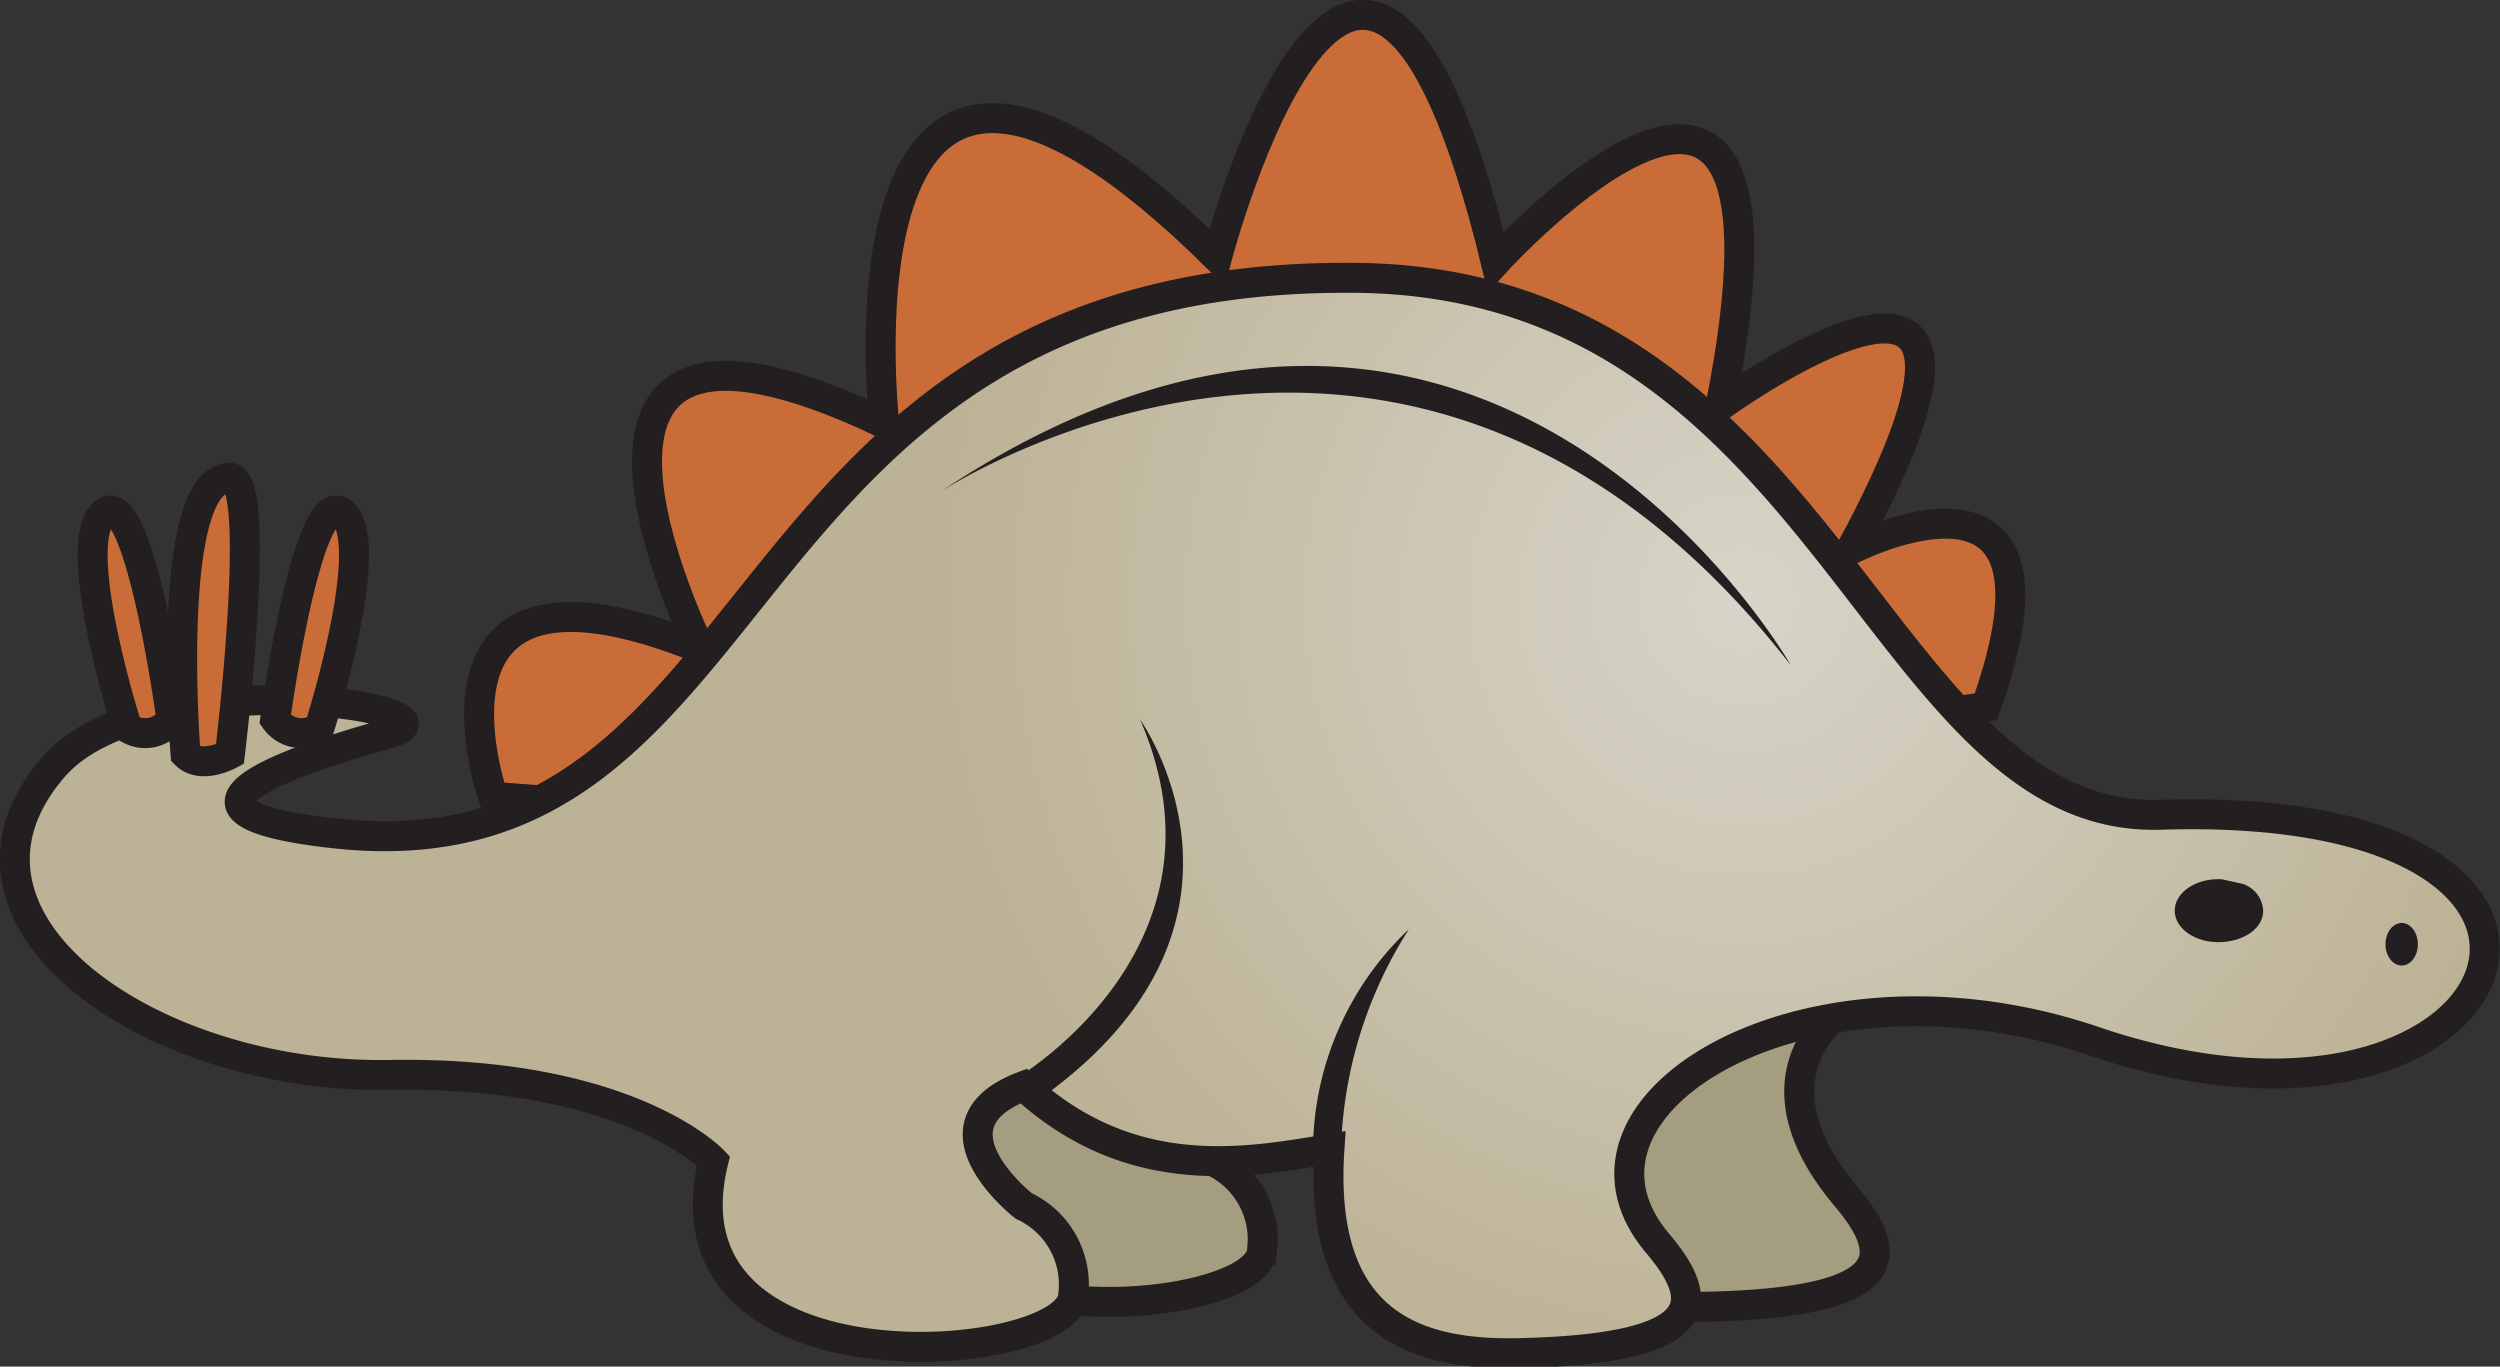 <svg xmlns="http://www.w3.org/2000/svg" viewBox="0 0 83.4 45.59"><rect x="0" y="0" width="83.4" height="45.59" fill="#333333" stroke="none"/><defs><style>.cls-1{fill:#fff}.cls-1,.cls-2,.cls-3,.cls-4,.cls-5,.cls-6{fill-rule:evenodd}.cls-2,.cls-6{fill:#ca6c38}.cls-2,.cls-3,.cls-4{stroke:#231f20;stroke-width:1px}.cls-3{fill:#a59d80}.cls-4{fill:url(#GradientFill_105)}.cls-5,.cls-7{fill:#231f20}</style><radialGradient id="GradientFill_105" cx="58.18" cy="20.01" r="27.15" gradientUnits="userSpaceOnUse"><stop offset="0" stop-color="#d7d4c9"/><stop offset="1" stop-color="#bcb295"/></radialGradient></defs><title>Asset 5</title><g id="Layer_2" data-name="Layer 2"><g id="Layer_1-2" data-name="Layer 1"><path class="cls-1" d="M16.45 26.58s-3.15-9 6.9-4.95c0 0-6.75-13.65 6.15-7.5 0 0-2.1-18.59 11.1-5.55 0 0 4.8-18.29 9.3.15 0 0 10.79-11.85 7.5 4.8 0 0 11.4-8.25 4.35 4.8 0 0 7.8-4 4.5 5.25l-30.15 4.5z"/><path class="cls-2" d="M16.45 26.58s-3.15-9 6.9-4.95c0 0-6.75-13.65 6.15-7.5 0 0-2.1-18.59 11.1-5.55 0 0 4.8-18.29 9.3.15 0 0 10.79-11.85 7.5 4.8 0 0 11.4-8.25 4.35 4.8 0 0 7.8-4 4.5 5.25l-30.15 4.5z"/><path class="cls-1" d="M50.64 36.78c-.4 6 3.08 6.89 6.36 6.81 6.3-.15 6.23-1.71 4.59-3.66-3.91-4.62.45-7.35 2.85-7.35z"/><path class="cls-3" d="M64.44 32.58l-13.79 4.2c-.4 6 3.08 6.89 6.36 6.81 6.3-.15 6.23-1.71 4.59-3.66-3.92-4.62.4-7.35 2.84-7.35z"/><path class="cls-1" d="M30.1 37.23c-2 7.95 11.84 6.8 12 4.5a2.89 2.89 0 0 0-1.65-3s-3.45-2.7 0-4z"/><path class="cls-3" d="M40.44 34.68L30.1 37.23c-2 7.95 11.84 6.8 12 4.5a2.89 2.89 0 0 0-1.65-3S37 36 40.44 34.68z"/><path class="cls-4" d="M72.08 27.18C62.64 27.48 61 9.49 45.32 9.27 23.64 9 26.23 29.46 11.15 27.8c-8-.88 1.7-3.25 2.08-3.42 1.94-.88-8.43-2.26-11.44 1.2C-2.62 30.66 5 36 13 35.86s10.8 2.87 10.8 2.87c-1.95 7.95 11.84 6.8 12 4.5a2.89 2.89 0 0 0-1.65-3s-3.45-2.7 0-4c3.6 3.3 7.47 2.55 10.2 2.1-.4 6 3.08 6.89 6.36 6.81 6.3-.15 6.24-1.71 4.59-3.66-3.91-4.62 4.95-10 14.54-6.75 14.16 4.83 19.45-8.09 2.24-7.55z"/><path class="cls-5" d="M33.86 36s7.5-4.37 4.17-12c0 0 5 7-3.66 12.88zM47 31a14.39 14.39 0 0 0-2.27 7.81l-.92-.81A10.2 10.2 0 0 1 47 31z"/><path class="cls-6" d="M4.24 24.27s-1.95-6.14-.77-7.15S5.72 24 5.72 24a1.07 1.07 0 0 1-1.48.27z"/><path class="cls-2" d="M4.24 24.27s-1.95-6.14-.77-7.15S5.72 24 5.72 24a1.07 1.07 0 0 1-1.48.27z"/><path class="cls-6" d="M10.66 24.27s1.95-6.14.77-7.15S9.18 24 9.18 24a1.07 1.07 0 0 0 1.48.27z"/><path class="cls-2" d="M10.66 24.27s1.95-6.14.77-7.15S9.18 24 9.18 24a1.07 1.07 0 0 0 1.48.27zm-4.47.89s-.72-9.22 1.48-9.22c1.12 0 0 9.22 0 9.22s-.95.53-1.48 0z"/><path class="cls-5" d="M31.32 16.44s15.77-10.51 28.42 5.75c0 0-10.19-17.91-28.42-5.75zm42.79 12.89H74c-.8 0-1.45.47-1.45 1.05s.65 1.05 1.45 1.05 1.5-.43 1.5-1.05a1 1 0 0 0-.67-.89z"/><ellipse class="cls-7" cx="80.12" cy="31.5" rx=".54" ry=".71"/></g></g></svg>